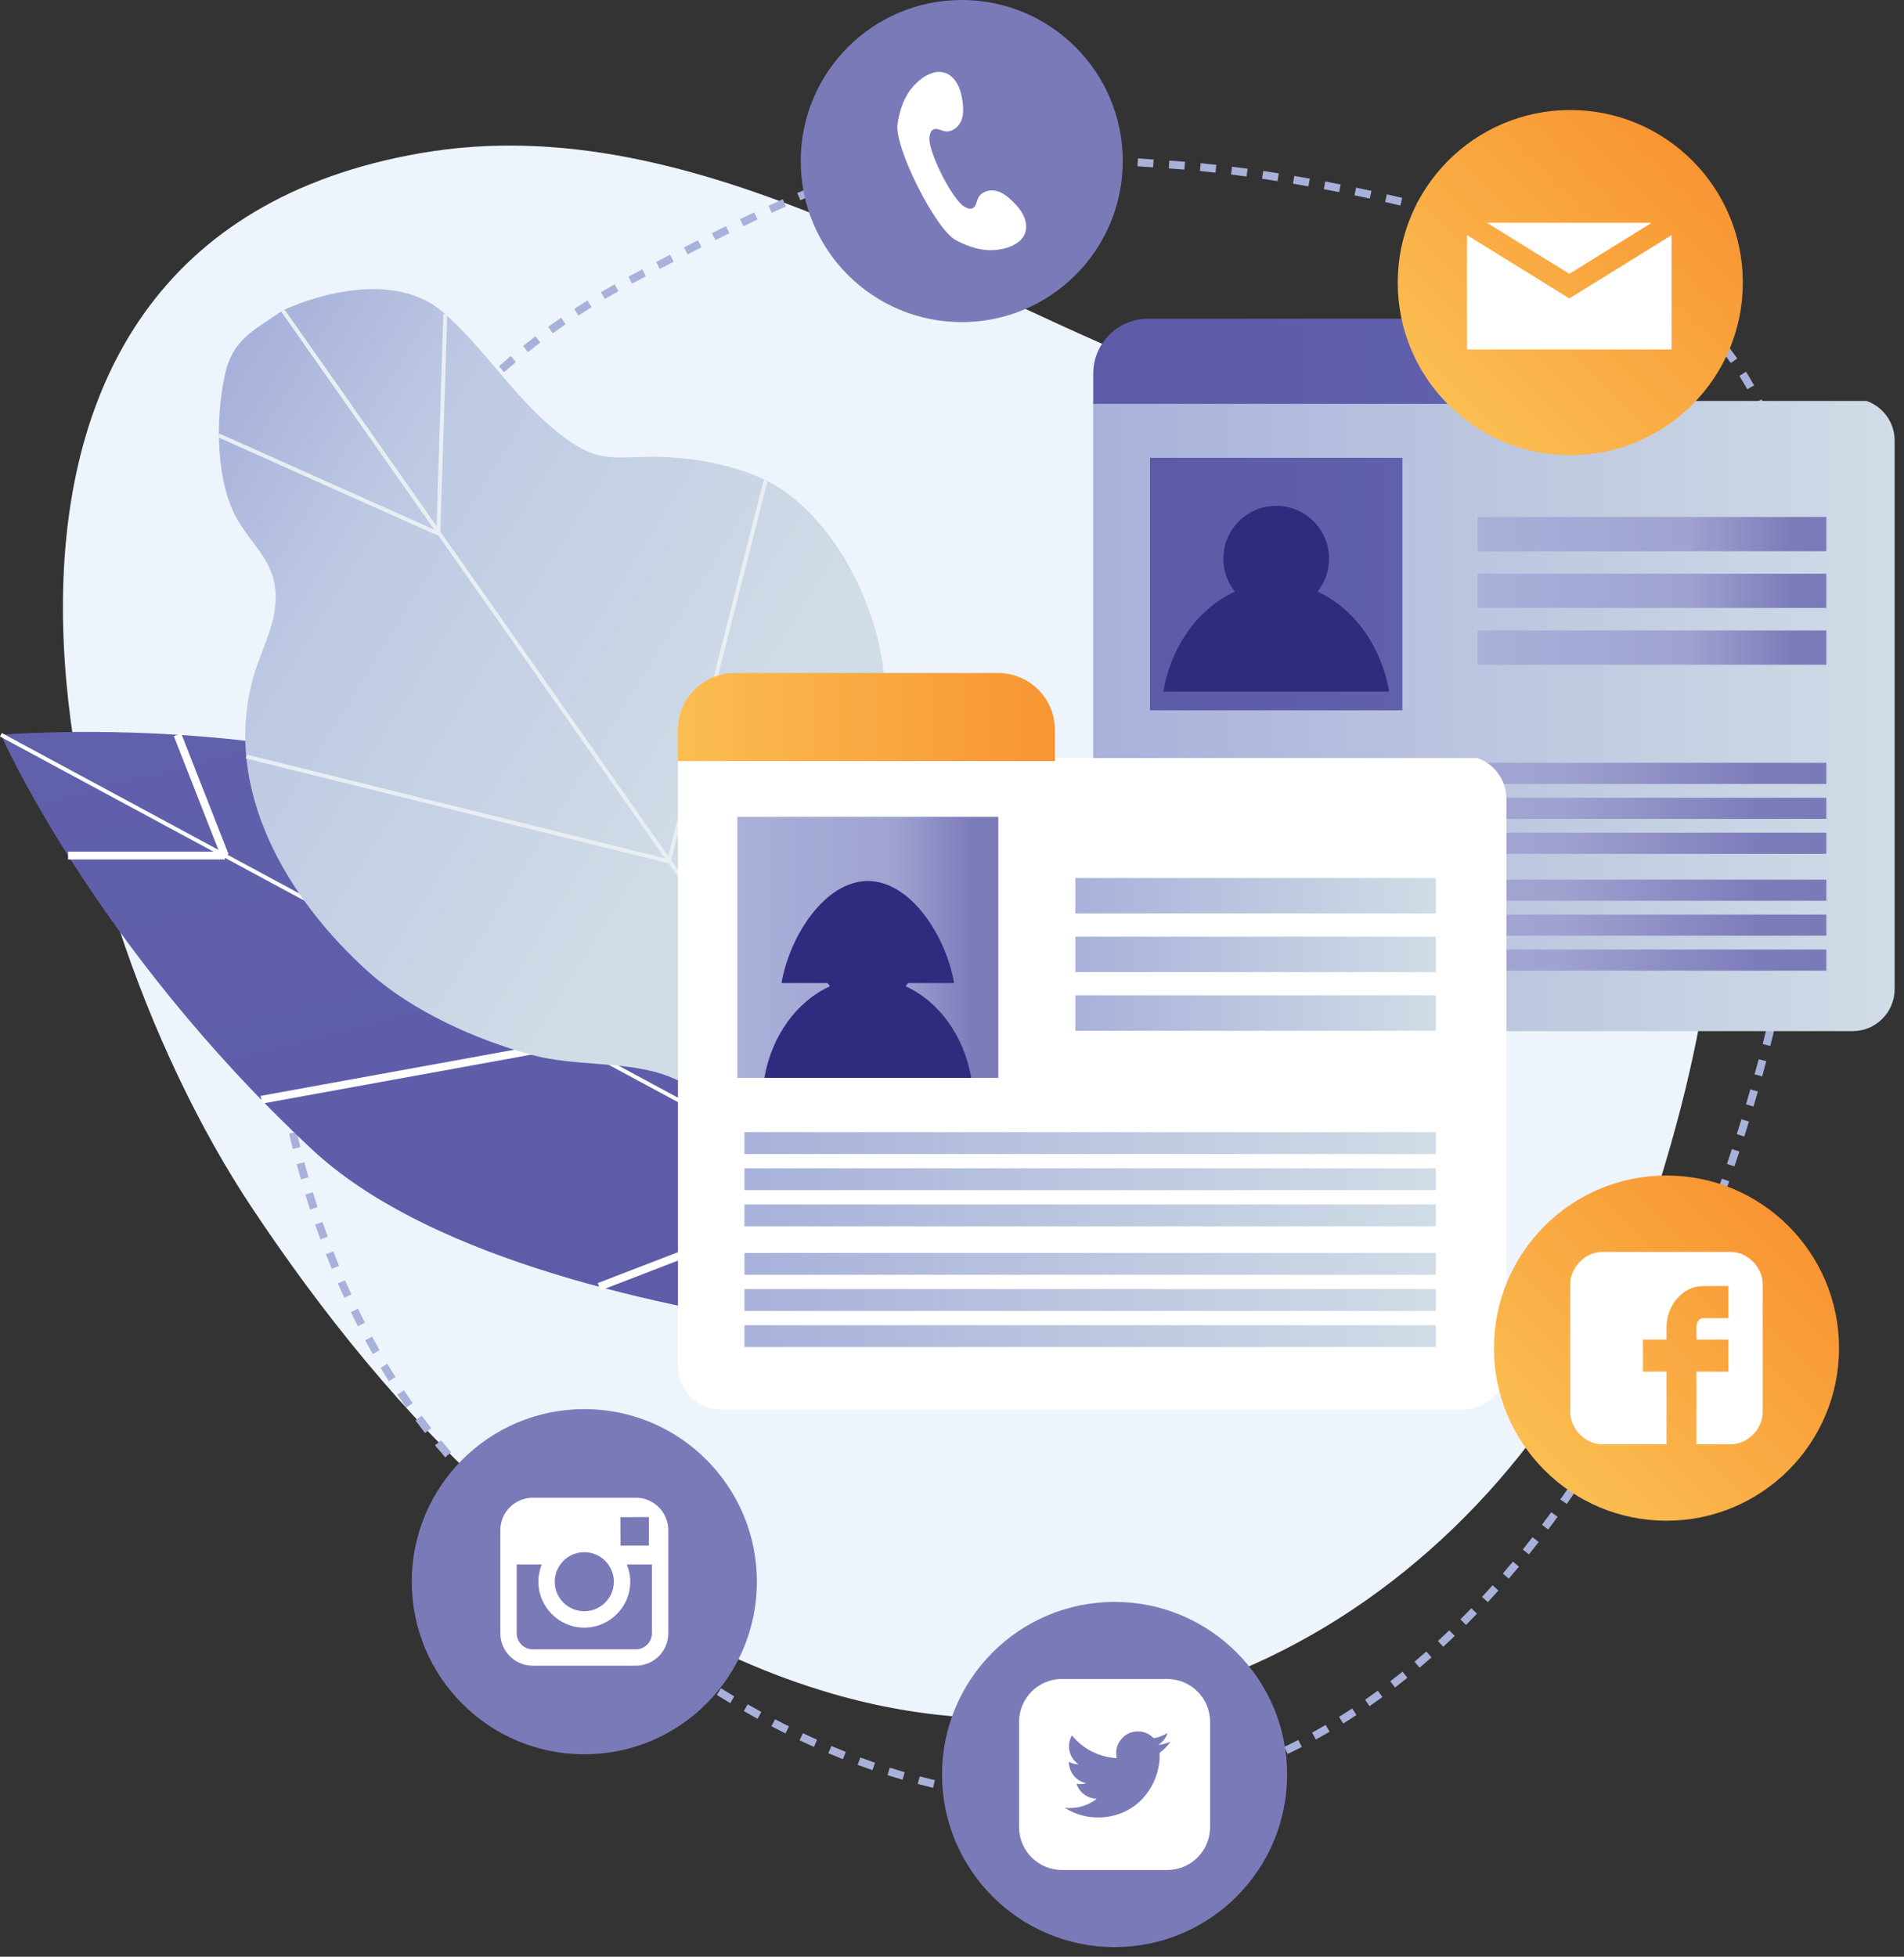 <?xml version="1.0" encoding="UTF-8" standalone="no"?><!DOCTYPE svg PUBLIC "-//W3C//DTD SVG 1.1//EN" "http://www.w3.org/Graphics/SVG/1.1/DTD/svg11.dtd"><svg width="100%" height="100%" viewBox="0 0 182 187" version="1.1" xmlns="http://www.w3.org/2000/svg" xmlns:xlink="http://www.w3.org/1999/xlink" xml:space="preserve" xmlns:serif="http://www.serif.com/" style="fill-rule:evenodd;clip-rule:evenodd;stroke-linejoin:round;stroke-miterlimit:1.414;"><rect x="0" y="0" width="182" height="187" fill="#333333" stroke="none"/><path d="M164.412,62.303c2.038,7.134 0.868,17.972 -0.221,25.1c-1.539,10.05 -2.564,16.412 -6.551,28.752c-10.092,31.22 -42.606,56.04 -78.143,45.687c-23.837,-6.942 -42.185,-26.493 -55.474,-46.509c-19.529,-29.408 -33.865,-92.004 16.161,-100.694c26.89,-4.676 52.245,14.402 76.802,22.857c14.385,4.955 26.959,2.194 37.324,9.858c6.76,4.997 7.877,7.145 10.102,14.949Z" style="fill:#edf4fb;fill-rule:nonzero;"/><path d="M170.635,45.346c0.161,0.468 0.316,0.939 0.466,1.414l0.715,-0.224c-0.152,-0.482 -0.309,-0.96 -0.472,-1.435l-0.709,0.245Zm0.891,2.841c0.135,0.477 0.264,0.957 0.387,1.44l0.727,-0.186c-0.125,-0.489 -0.255,-0.974 -0.393,-1.458l-0.721,0.204Zm0.736,2.889c0.109,0.483 0.213,0.969 0.311,1.457l0.736,-0.148c-0.1,-0.494 -0.205,-0.986 -0.316,-1.476l-0.731,0.167Zm0.587,2.922c0.085,0.489 0.166,0.98 0.24,1.472l0.741,-0.113c-0.075,-0.498 -0.156,-0.994 -0.243,-1.488l-0.738,0.129Zm0.445,2.949c0.062,0.492 0.119,0.987 0.171,1.482l0.746,-0.078c-0.052,-0.5 -0.11,-1 -0.173,-1.499l-0.744,0.095Zm0.309,2.967c0.04,0.495 0.075,0.991 0.104,1.488l0.748,-0.045c-0.029,-0.501 -0.064,-1.003 -0.105,-1.504l-0.747,0.061Zm0.174,2.978c0.019,0.497 0.032,0.995 0.038,1.491l0.75,-0.011c-0.007,-0.502 -0.02,-1.005 -0.038,-1.508l-0.75,0.028Zm0.044,2.983c-0.004,0.497 -0.012,0.995 -0.024,1.492l0.749,0.019c0.013,-0.502 0.021,-1.004 0.025,-1.506l-0.75,-0.005Zm-0.075,2.985c-0.02,0.497 -0.046,0.994 -0.075,1.492l0.748,0.043c0.03,-0.501 0.055,-1.003 0.077,-1.504l-0.75,-0.031Zm-0.174,2.982c-0.037,0.495 -0.078,0.992 -0.123,1.488l0.747,0.067c0.045,-0.5 0.087,-1 0.123,-1.5l-0.747,-0.055Zm-0.266,2.976c-0.052,0.495 -0.106,0.99 -0.165,1.485l0.746,0.087c0.058,-0.498 0.113,-0.996 0.165,-1.495l-0.746,-0.077Zm-0.349,2.968c-0.064,0.494 -0.132,0.987 -0.202,1.482l0.742,0.105c0.071,-0.496 0.139,-0.993 0.204,-1.49l-0.744,-0.097Zm-0.423,2.96c-0.076,0.492 -0.155,0.984 -0.237,1.476l0.74,0.123c0.082,-0.494 0.162,-0.989 0.238,-1.484l-0.741,-0.115Zm-0.489,2.952c-0.087,0.489 -0.177,0.98 -0.268,1.47l0.737,0.139c0.092,-0.493 0.182,-0.987 0.269,-1.48l-0.738,-0.129Zm-0.549,2.941c-0.096,0.488 -0.194,0.977 -0.294,1.466l0.734,0.151c0.1,-0.491 0.2,-0.982 0.295,-1.474l-0.735,-0.143Zm-0.601,2.932c-0.104,0.488 -0.209,0.976 -0.317,1.463l0.733,0.161c0.107,-0.488 0.213,-0.978 0.317,-1.468l-0.733,-0.156Zm-0.644,2.924c-0.111,0.487 -0.224,0.974 -0.337,1.46l0.73,0.171c0.114,-0.488 0.227,-0.976 0.338,-1.464l-0.731,-0.167Zm-0.683,2.918c-0.116,0.485 -0.234,0.97 -0.353,1.455l0.729,0.179c0.119,-0.486 0.237,-0.973 0.353,-1.46l-0.729,-0.174Zm-0.713,2.91c-0.079,0.317 -0.158,0.634 -0.239,0.951c-0.042,0.167 -0.084,0.334 -0.127,0.501l0.727,0.186c0.043,-0.168 0.085,-0.336 0.128,-0.503c0.08,-0.318 0.16,-0.635 0.238,-0.953l-0.727,-0.182Zm-0.744,2.901c-0.128,0.481 -0.259,0.963 -0.392,1.444l0.723,0.2c0.134,-0.483 0.265,-0.968 0.394,-1.451l-0.725,-0.193Zm-0.797,2.88c-0.137,0.478 -0.276,0.955 -0.419,1.432l0.719,0.214c0.143,-0.479 0.283,-0.959 0.421,-1.439l-0.721,-0.207Zm-0.852,2.86c-0.147,0.476 -0.295,0.951 -0.446,1.425l0.713,0.229c0.153,-0.477 0.303,-0.955 0.45,-1.432l-0.717,-0.222Zm-0.908,2.847c-0.157,0.473 -0.315,0.945 -0.476,1.417l0.709,0.242c0.162,-0.475 0.322,-0.949 0.479,-1.424l-0.712,-0.235Zm-0.966,2.83c-0.166,0.47 -0.334,0.94 -0.505,1.408l0.705,0.256c0.172,-0.471 0.341,-0.943 0.507,-1.415l-0.707,-0.249Zm-1.023,2.812c-0.175,0.467 -0.353,0.933 -0.534,1.399l0.7,0.271c0.181,-0.468 0.36,-0.937 0.536,-1.406l-0.702,-0.264Zm-1.081,2.794c-0.185,0.463 -0.373,0.926 -0.563,1.388l0.694,0.285c0.191,-0.464 0.379,-0.93 0.566,-1.396l-0.697,-0.277Zm-1.14,2.772c-0.195,0.46 -0.393,0.919 -0.593,1.377l0.687,0.3c0.201,-0.46 0.4,-0.922 0.596,-1.385l-0.69,-0.292Zm-1.2,2.748c-0.206,0.457 -0.414,0.912 -0.623,1.365l0.68,0.315c0.211,-0.456 0.42,-0.913 0.627,-1.372l-0.684,-0.308Zm-1.262,2.724c-0.215,0.452 -0.433,0.903 -0.653,1.352l0.673,0.33c0.222,-0.451 0.441,-0.904 0.658,-1.359l-0.678,-0.323Zm-1.32,2.691c-0.226,0.446 -0.453,0.889 -0.683,1.331l0.665,0.346c0.232,-0.444 0.461,-0.891 0.687,-1.338l-0.669,-0.339Zm-1.381,2.654c-0.236,0.44 -0.474,0.878 -0.714,1.314l0.656,0.362c0.242,-0.439 0.481,-0.879 0.719,-1.322l-0.661,-0.354Zm-1.445,2.619c-0.247,0.434 -0.496,0.866 -0.747,1.296l0.648,0.378c0.252,-0.432 0.503,-0.867 0.751,-1.304l-0.652,-0.37Zm-1.51,2.581c-0.258,0.428 -0.519,0.853 -0.781,1.275l0.637,0.396c0.265,-0.425 0.526,-0.853 0.786,-1.284l-0.642,-0.387Zm-1.579,2.54c-0.269,0.421 -0.541,0.838 -0.815,1.253l0.626,0.413c0.276,-0.418 0.55,-0.838 0.821,-1.261l-0.632,-0.405Zm-1.647,2.495c-0.281,0.412 -0.565,0.822 -0.851,1.228l0.614,0.432c0.288,-0.41 0.573,-0.822 0.856,-1.238l-0.619,-0.422Zm-1.72,2.445c-0.293,0.403 -0.589,0.805 -0.887,1.202l0.6,0.45c0.301,-0.4 0.599,-0.805 0.894,-1.212l-0.607,-0.44Zm-1.793,2.39c-0.305,0.395 -0.614,0.786 -0.925,1.174l0.585,0.469c0.314,-0.391 0.625,-0.786 0.933,-1.183l-0.593,-0.46Zm-1.869,2.331c-0.319,0.384 -0.64,0.764 -0.964,1.141l0.57,0.489c0.326,-0.38 0.65,-0.763 0.971,-1.151l-0.577,-0.479Zm-1.947,2.264c-0.332,0.373 -0.667,0.741 -1.004,1.107l0.551,0.508c0.341,-0.367 0.678,-0.739 1.013,-1.115l-0.56,-0.5Zm-2.027,2.193c-0.346,0.36 -0.694,0.715 -1.045,1.066l0.531,0.531c0.354,-0.355 0.706,-0.715 1.055,-1.078l-0.541,-0.519Zm-2.11,2.111c-0.359,0.346 -0.722,0.687 -1.086,1.024l0.508,0.551c0.369,-0.34 0.735,-0.685 1.098,-1.034l-0.52,-0.541Zm-2.193,2.023c-0.373,0.33 -0.749,0.655 -1.129,0.975l0.485,0.573c0.383,-0.324 0.763,-0.652 1.14,-0.986l-0.496,-0.562Zm-2.278,1.926c-0.387,0.312 -0.778,0.62 -1.17,0.923l0.456,0.594c0.398,-0.306 0.793,-0.617 1.185,-0.934l-0.471,-0.583Zm-2.363,1.818c-0.402,0.294 -0.806,0.582 -1.214,0.865l0.429,0.616c0.412,-0.286 0.822,-0.578 1.228,-0.876l-0.443,-0.605Zm-2.447,1.7c-0.417,0.273 -0.834,0.541 -1.256,0.802l0.396,0.637c0.427,-0.265 0.851,-0.535 1.271,-0.813l-0.411,-0.626Zm-2.535,1.574c-0.431,0.251 -0.864,0.497 -1.3,0.736l0.361,0.658c0.442,-0.242 0.881,-0.491 1.317,-0.747l-0.378,-0.647Zm-2.618,1.434c-0.442,0.227 -0.887,0.447 -1.335,0.661l0.323,0.677c0.454,-0.217 0.906,-0.44 1.354,-0.67l-0.342,-0.668Zm-2.688,1.282c-0.453,0.199 -0.909,0.393 -1.368,0.58l0.282,0.694c0.466,-0.189 0.929,-0.385 1.389,-0.588l-0.303,-0.686Zm-2.752,1.117c-0.462,0.172 -0.928,0.337 -1.397,0.495l0.24,0.711c0.476,-0.16 0.948,-0.328 1.418,-0.503l-0.261,-0.703Zm-2.813,0.948c-0.474,0.144 -0.951,0.28 -1.43,0.409l0.195,0.725c0.487,-0.132 0.971,-0.27 1.452,-0.416l-0.217,-0.718Zm-2.871,0.773c-0.482,0.113 -0.966,0.22 -1.453,0.318l0.148,0.735c0.495,-0.1 0.987,-0.208 1.476,-0.323l-0.171,-0.73Zm-2.915,0.589c-0.488,0.083 -0.977,0.158 -1.47,0.225l0.102,0.744c0.5,-0.069 0.998,-0.145 1.493,-0.229l-0.125,-0.74Zm-2.946,0.404c-0.491,0.051 -0.985,0.095 -1.481,0.131l0.054,0.749c0.504,-0.037 1.006,-0.082 1.506,-0.135l-0.079,-0.745Zm-2.966,0.217c-0.494,0.02 -0.99,0.033 -1.488,0.039l0.008,0.75c0.506,-0.006 1.01,-0.019 1.511,-0.04l-0.031,-0.749Zm-2.977,0.032c-0.497,-0.009 -0.994,-0.026 -1.488,-0.048l-0.035,0.749c0.501,0.023 1.005,0.04 1.509,0.049l0.014,-0.75Zm-2.975,-0.138c-0.495,-0.036 -0.99,-0.08 -1.483,-0.13l-0.076,0.746c0.5,0.051 1.002,0.095 1.504,0.132l0.055,-0.748Zm-2.967,-0.301c-0.494,-0.064 -0.987,-0.134 -1.478,-0.211l-0.115,0.741c0.497,0.078 0.997,0.15 1.498,0.214l0.095,-0.744Zm-2.949,-0.461c-0.489,-0.09 -0.977,-0.187 -1.463,-0.289l-0.155,0.734c0.493,0.104 0.987,0.201 1.483,0.292l0.135,-0.737Zm-2.918,-0.616c-0.484,-0.115 -0.966,-0.236 -1.446,-0.364l-0.192,0.726c0.486,0.129 0.974,0.251 1.464,0.368l0.174,-0.73Zm-2.881,-0.763c-0.477,-0.139 -0.952,-0.285 -1.426,-0.435l-0.227,0.715c0.479,0.152 0.96,0.299 1.443,0.44l0.21,-0.72Zm-2.84,-0.904c-0.469,-0.162 -0.937,-0.329 -1.402,-0.502l-0.261,0.703c0.471,0.175 0.944,0.344 1.419,0.508l0.244,-0.709Zm-2.793,-1.037c-0.461,-0.183 -0.921,-0.371 -1.378,-0.564l-0.293,0.69c0.463,0.196 0.927,0.387 1.394,0.572l0.277,-0.698Zm-2.744,-1.16c-0.452,-0.203 -0.904,-0.411 -1.352,-0.624l-0.322,0.678c0.454,0.215 0.91,0.425 1.367,0.63l0.307,-0.684Zm-2.692,-1.276c-0.444,-0.222 -0.886,-0.448 -1.326,-0.679l-0.349,0.664c0.445,0.234 0.891,0.463 1.34,0.686l0.335,-0.671Zm-2.639,-1.383c-0.435,-0.24 -0.868,-0.483 -1.299,-0.73l-0.373,0.65c0.435,0.25 0.872,0.495 1.311,0.737l0.361,-0.657Zm-2.585,-1.485c-0.425,-0.254 -0.85,-0.513 -1.272,-0.776l-0.396,0.637c0.426,0.265 0.853,0.526 1.283,0.784l0.385,-0.645Zm-2.531,-1.575c-0.417,-0.27 -0.832,-0.543 -1.245,-0.82l-0.418,0.622c0.417,0.28 0.835,0.555 1.256,0.828l0.407,-0.63Zm-2.477,-1.662c-0.408,-0.282 -0.814,-0.569 -1.219,-0.86l-0.437,0.609c0.408,0.293 0.817,0.582 1.228,0.868l0.428,-0.617Zm-2.424,-1.739c-0.4,-0.296 -0.797,-0.595 -1.193,-0.898l-0.455,0.596c0.399,0.305 0.799,0.606 1.202,0.904l0.446,-0.602Zm-2.372,-1.813c-0.391,-0.308 -0.78,-0.618 -1.167,-0.932l-0.472,0.583c0.389,0.316 0.781,0.628 1.175,0.938l0.464,-0.589Zm-2.322,-1.881c-0.382,-0.318 -0.763,-0.639 -1.142,-0.963l-0.487,0.57c0.381,0.326 0.765,0.649 1.149,0.97l0.48,-0.577Zm-2.271,-1.942c-0.375,-0.329 -0.747,-0.659 -1.118,-0.993l-0.502,0.557c0.373,0.336 0.748,0.669 1.125,1l0.495,-0.564Zm-2.224,-2c-0.367,-0.338 -0.731,-0.678 -1.094,-1.02l-0.515,0.545c0.365,0.344 0.732,0.686 1.101,1.027l0.508,-0.552Zm-2.177,-2.054c-0.359,-0.347 -0.716,-0.695 -1.071,-1.046l-0.528,0.534c0.357,0.352 0.717,0.703 1.078,1.051l0.521,-0.539Zm-2.132,-2.104c-0.352,-0.354 -0.702,-0.711 -1.049,-1.069l-0.539,0.523c0.35,0.36 0.702,0.718 1.056,1.074l0.532,-0.528Zm-2.088,-2.15c-0.345,-0.362 -0.688,-0.726 -1.028,-1.091l-0.549,0.511c0.343,0.367 0.687,0.733 1.033,1.098l0.544,-0.518Zm-2.047,-2.193c-0.337,-0.369 -0.672,-0.739 -1.005,-1.11l-0.559,0.501c0.335,0.373 0.672,0.745 1.012,1.115l0.552,-0.506Zm-2.001,-2.229l-0.103,-0.118c-0.292,-0.331 -0.581,-0.669 -0.866,-1.012l-0.577,0.479c0.29,0.349 0.583,0.692 0.88,1.028l0.104,0.119l0.562,-0.496Zm-1.904,-2.289c-0.304,-0.388 -0.605,-0.784 -0.902,-1.186l-0.603,0.446c0.301,0.408 0.606,0.808 0.914,1.203l0.591,-0.463Zm-1.771,-2.395c-0.282,-0.405 -0.561,-0.816 -0.837,-1.233l-0.626,0.413c0.279,0.422 0.562,0.838 0.848,1.249l0.615,-0.429Zm-1.643,-2.488c-0.262,-0.418 -0.52,-0.844 -0.775,-1.273l-0.645,0.382c0.257,0.435 0.519,0.865 0.784,1.289l0.636,-0.398Zm-1.521,-2.565c-0.243,-0.431 -0.481,-0.868 -0.716,-1.309l-0.662,0.353c0.238,0.446 0.479,0.887 0.724,1.323l0.654,-0.367Zm-1.404,-2.633c-0.224,-0.442 -0.444,-0.888 -0.659,-1.338l-0.677,0.324c0.219,0.455 0.441,0.906 0.666,1.353l0.67,-0.339Zm-1.291,-2.691c-0.205,-0.451 -0.407,-0.905 -0.605,-1.364l-0.688,0.296c0.199,0.464 0.403,0.923 0.61,1.379l0.683,-0.311Zm-1.183,-2.741c-0.187,-0.459 -0.371,-0.922 -0.551,-1.387l-0.7,0.27c0.183,0.47 0.368,0.937 0.557,1.401l0.694,-0.284Zm-1.076,-2.785c-0.17,-0.466 -0.337,-0.936 -0.499,-1.408l-0.709,0.244c0.164,0.477 0.332,0.951 0.504,1.421l0.704,-0.257Zm-0.972,-2.824c-0.153,-0.472 -0.303,-0.947 -0.448,-1.425l-0.718,0.219c0.147,0.481 0.298,0.961 0.453,1.437l0.713,-0.231Zm-0.871,-2.857c-0.136,-0.478 -0.269,-0.958 -0.398,-1.44l-0.725,0.194c0.13,0.487 0.264,0.97 0.401,1.452l0.722,-0.206Zm-0.771,-2.886c-0.12,-0.482 -0.236,-0.967 -0.349,-1.453l-0.73,0.169c0.113,0.491 0.23,0.979 0.351,1.465l0.728,-0.181Zm-0.672,-2.911c-0.104,-0.485 -0.203,-0.972 -0.298,-1.46l-0.736,0.144c0.096,0.493 0.196,0.983 0.301,1.472l0.733,-0.156Zm-0.572,-2.925c-0.087,-0.488 -0.17,-0.977 -0.249,-1.469l-0.741,0.12c0.08,0.495 0.164,0.989 0.252,1.481l0.738,-0.132Zm-0.473,-2.942c-0.071,-0.491 -0.138,-0.984 -0.201,-1.477l-0.744,0.094c0.063,0.498 0.131,0.995 0.202,1.49l0.743,-0.107Zm-0.376,-2.958c-0.054,-0.493 -0.104,-0.988 -0.151,-1.483l-0.747,0.069c0.046,0.5 0.097,0.999 0.152,1.496l0.746,-0.082Zm-0.277,-2.97c-0.037,-0.495 -0.071,-0.991 -0.101,-1.488l-0.749,0.044c0.03,0.501 0.064,1.002 0.102,1.501l0.748,-0.057Zm-0.177,-2.977c-0.021,-0.497 -0.038,-0.994 -0.05,-1.491l-0.75,0.018c0.012,0.502 0.03,1.003 0.051,1.504l0.749,-0.031Zm-0.076,-2.984c-0.002,-0.239 -0.003,-0.478 -0.003,-0.717c0,-0.259 0.002,-0.517 0.004,-0.776l-0.75,-0.007c-0.002,0.261 -0.004,0.522 -0.004,0.783c0,0.241 0.002,0.482 0.003,0.722l0.75,-0.005Zm0.027,-2.984c0.013,-0.497 0.031,-0.994 0.053,-1.491l-0.75,-0.032c-0.022,0.501 -0.039,1.002 -0.053,1.503l0.75,0.02Zm0.131,-2.981c0.031,-0.497 0.066,-0.992 0.105,-1.489l-0.747,-0.059c-0.04,0.5 -0.075,1.001 -0.106,1.501l0.748,0.047Zm0.237,-2.975c0.049,-0.495 0.102,-0.99 0.159,-1.484l-0.744,-0.086c-0.058,0.498 -0.112,0.997 -0.161,1.497l0.746,0.073Zm0.346,-2.965c0.067,-0.492 0.138,-0.984 0.214,-1.476l-0.741,-0.114c-0.077,0.496 -0.149,0.993 -0.216,1.49l0.743,0.1Zm0.456,-2.948c0.085,-0.49 0.175,-0.979 0.27,-1.467l-0.736,-0.144c-0.096,0.494 -0.187,0.987 -0.273,1.482l0.739,0.129Zm0.568,-2.929c0.104,-0.486 0.213,-0.972 0.327,-1.456l-0.73,-0.172c-0.115,0.489 -0.225,0.98 -0.33,1.47l0.733,0.158Zm0.683,-2.904c0.123,-0.482 0.251,-0.962 0.385,-1.442l-0.723,-0.2c-0.134,0.484 -0.264,0.969 -0.389,1.455l0.727,0.187l0,0Zm0.799,-2.874c0.142,-0.476 0.29,-0.951 0.443,-1.423l-0.713,-0.231c-0.154,0.478 -0.304,0.958 -0.448,1.439l0.718,0.215Zm0.917,-2.837c0.162,-0.469 0.33,-0.937 0.503,-1.402l-0.703,-0.261c-0.175,0.471 -0.344,0.943 -0.509,1.417l0.709,0.246Zm1.036,-2.793c0.182,-0.462 0.37,-0.922 0.563,-1.38l-0.691,-0.291c-0.194,0.463 -0.385,0.928 -0.569,1.394l0.697,0.277Zm1.157,-2.745c0.202,-0.454 0.41,-0.904 0.623,-1.352l-0.677,-0.322c-0.216,0.453 -0.426,0.909 -0.63,1.367l0.684,0.307Zm1.278,-2.689c0.222,-0.443 0.45,-0.883 0.683,-1.322l-0.662,-0.352c-0.236,0.443 -0.467,0.889 -0.691,1.336l0.67,0.338Zm1.397,-2.626c0.243,-0.431 0.491,-0.861 0.744,-1.287l-0.644,-0.383c-0.257,0.432 -0.508,0.866 -0.753,1.302l0.653,0.368Zm1.518,-2.556c0.263,-0.421 0.532,-0.838 0.806,-1.254l-0.626,-0.413c-0.278,0.42 -0.549,0.843 -0.816,1.269l0.636,0.398Zm1.641,-2.489c0.283,-0.407 0.571,-0.812 0.865,-1.214l-0.605,-0.442c-0.298,0.407 -0.59,0.816 -0.876,1.228l0.616,0.428Zm1.759,-2.406c0.303,-0.393 0.61,-0.783 0.923,-1.17l-0.583,-0.472c-0.317,0.392 -0.629,0.787 -0.935,1.185l0.595,0.457Zm1.874,-2.318c0.321,-0.378 0.647,-0.753 0.979,-1.125l-0.56,-0.498c-0.336,0.375 -0.666,0.755 -0.991,1.137l0.572,0.486Zm1.984,-2.224c0.338,-0.362 0.683,-0.72 1.032,-1.076l-0.535,-0.526c-0.354,0.36 -0.702,0.723 -1.044,1.089l0.547,0.513Zm2.09,-2.126c0.356,-0.344 0.717,-0.685 1.083,-1.023l-0.509,-0.552c-0.37,0.342 -0.736,0.688 -1.095,1.037l0.521,0.538Zm2.191,-2.021c0.372,-0.327 0.748,-0.65 1.13,-0.97l-0.481,-0.576c-0.387,0.324 -0.768,0.652 -1.144,0.983l0.495,0.563Zm2.285,-1.914c0.387,-0.309 0.778,-0.614 1.176,-0.917l-0.454,-0.596c-0.402,0.305 -0.799,0.614 -1.19,0.926l0.468,0.587Zm2.373,-1.804c0.4,-0.291 0.806,-0.577 1.217,-0.861l-0.425,-0.617c-0.416,0.286 -0.827,0.577 -1.233,0.87l0.441,0.608Zm2.454,-1.693c0.414,-0.272 0.832,-0.54 1.256,-0.805l-0.398,-0.636c-0.428,0.268 -0.851,0.539 -1.269,0.814l0.411,0.627l0,0Zm2.529,-1.581c0.425,-0.253 0.856,-0.502 1.29,-0.748l-0.369,-0.653c-0.44,0.249 -0.875,0.501 -1.305,0.757l0.384,0.644Zm2.597,-1.468c0.092,-0.049 0.184,-0.099 0.277,-0.149c0.353,-0.187 0.701,-0.372 1.044,-0.554l-0.35,-0.663c-0.345,0.182 -0.693,0.368 -1.046,0.555c-0.094,0.051 -0.188,0.1 -0.281,0.15l0.356,0.661Zm2.647,-1.403c0.45,-0.236 0.891,-0.468 1.327,-0.695l-0.348,-0.665c-0.436,0.227 -0.878,0.459 -1.329,0.697l0.35,0.663Zm2.655,-1.386c0.452,-0.234 0.896,-0.463 1.331,-0.686l-0.341,-0.667c-0.437,0.223 -0.882,0.452 -1.335,0.686l0.345,0.667Zm2.666,-1.364c0.455,-0.229 0.901,-0.453 1.338,-0.67l-0.334,-0.672c-0.439,0.218 -0.886,0.442 -1.342,0.672l0.338,0.67Zm2.68,-1.33c0.459,-0.222 0.908,-0.438 1.348,-0.647l-0.321,-0.677c-0.443,0.209 -0.894,0.426 -1.354,0.65l0.327,0.674Zm2.702,-1.279c0.463,-0.213 0.917,-0.418 1.361,-0.614l-0.304,-0.687c-0.448,0.199 -0.904,0.405 -1.371,0.619l0.314,0.682Zm2.73,-1.207c0.469,-0.199 0.928,-0.388 1.378,-0.568l-0.278,-0.697c-0.455,0.182 -0.919,0.373 -1.392,0.574l0.292,0.691Zm2.768,-1.105c0.475,-0.178 0.941,-0.344 1.401,-0.502l-0.243,-0.71c-0.466,0.16 -0.94,0.329 -1.42,0.509l0.262,0.703Zm2.814,-0.963c0.481,-0.148 0.956,-0.286 1.426,-0.414l-0.196,-0.723c-0.479,0.13 -0.962,0.27 -1.451,0.421l0.221,0.716Zm2.865,-0.776c0.486,-0.112 0.968,-0.215 1.451,-0.307l-0.14,-0.737c-0.493,0.095 -0.985,0.199 -1.48,0.314l0.169,0.73Zm2.913,-0.558c0.488,-0.074 0.977,-0.138 1.471,-0.194l-0.084,-0.746c-0.503,0.058 -1.002,0.123 -1.499,0.198l0.112,0.742Zm2.949,-0.336c0.488,-0.038 0.982,-0.069 1.484,-0.093l-0.035,-0.749c-0.511,0.024 -1.012,0.055 -1.507,0.094l0.058,0.748Zm2.971,-0.144c0.472,-0.01 0.951,-0.015 1.441,-0.015l0.05,0l0.001,-0.75l-0.051,0c-0.494,0 -0.98,0.005 -1.457,0.015l0.016,0.75Zm2.984,0c0.487,0.009 0.985,0.023 1.494,0.039l0.024,-0.75c-0.512,-0.016 -1.013,-0.03 -1.504,-0.039l-0.014,0.75Zm2.988,0.096c0.488,0.022 0.986,0.046 1.496,0.072l0.039,-0.749c-0.512,-0.026 -1.012,-0.05 -1.502,-0.072l-0.033,0.749Zm2.99,0.155c0.488,0.028 0.987,0.058 1.496,0.091l0.047,-0.749c-0.511,-0.032 -1.01,-0.062 -1.499,-0.091l-0.044,0.749Zm2.991,0.186c0.49,0.032 0.988,0.065 1.497,0.099l0.05,-0.748c-0.509,-0.034 -1.008,-0.067 -1.497,-0.099l-0.05,0.748Zm2.993,0.201c0.489,0.033 0.988,0.066 1.496,0.101l0.051,-0.748c-0.508,-0.034 -1.007,-0.069 -1.496,-0.102l-0.051,0.749Zm2.993,0.203l0.026,0.002c0.482,0.032 0.971,0.069 1.464,0.11l0.063,-0.747c-0.498,-0.042 -0.99,-0.079 -1.477,-0.112l-0.025,-0.001l-0.051,0.748Zm2.979,0.248c0.492,0.048 0.988,0.1 1.488,0.156l0.084,-0.745c-0.504,-0.057 -1.003,-0.109 -1.498,-0.158l-0.074,0.747Zm2.974,0.333c0.491,0.061 0.985,0.126 1.483,0.194l0.103,-0.744c-0.501,-0.068 -0.999,-0.133 -1.493,-0.194l-0.093,0.744Zm2.965,0.405c0.491,0.073 0.984,0.149 1.479,0.228l0.118,-0.741c-0.498,-0.079 -0.994,-0.156 -1.487,-0.228l-0.11,0.741Zm2.956,0.471c0.491,0.083 0.983,0.169 1.475,0.258l0.133,-0.739c-0.496,-0.089 -0.989,-0.175 -1.482,-0.259l-0.126,0.74Zm2.944,0.528c0.489,0.093 0.978,0.189 1.468,0.286l0.146,-0.736c-0.492,-0.098 -0.983,-0.193 -1.474,-0.286l-0.14,0.736Zm2.934,0.584c0.488,0.103 0.976,0.207 1.464,0.313l0.16,-0.733c-0.49,-0.107 -0.981,-0.211 -1.471,-0.314l-0.153,0.734Zm2.927,0.639c0.489,0.111 0.975,0.224 1.461,0.339l0.173,-0.73c-0.488,-0.116 -0.977,-0.229 -1.467,-0.341l-0.167,0.732Zm2.92,0.691c0.486,0.119 0.97,0.241 1.453,0.365l0.186,-0.727c-0.485,-0.124 -0.972,-0.246 -1.46,-0.366l-0.179,0.728Zm2.902,0.743c0.483,0.128 0.966,0.258 1.445,0.39l0.199,-0.723c-0.481,-0.132 -0.966,-0.263 -1.452,-0.392l-0.192,0.725Zm2.886,0.795c0.483,0.138 0.962,0.279 1.437,0.42l0.214,-0.719c-0.478,-0.142 -0.96,-0.283 -1.444,-0.421l-0.207,0.72Zm2.87,0.854c0.48,0.148 0.956,0.298 1.427,0.449l0.23,-0.714c-0.474,-0.152 -0.953,-0.303 -1.436,-0.452l-0.221,0.717Zm2.849,0.915c0.479,0.16 0.95,0.32 1.416,0.483l0.247,-0.709c-0.469,-0.163 -0.944,-0.325 -1.425,-0.486l-0.238,0.712Zm2.825,0.984c0.475,0.173 0.943,0.347 1.402,0.522l0.267,-0.701c-0.463,-0.176 -0.933,-0.351 -1.412,-0.525l-0.257,0.704Zm2.793,1.066c0.471,0.189 0.933,0.378 1.382,0.569l0.292,-0.691c-0.454,-0.193 -0.919,-0.384 -1.394,-0.574l-0.28,0.696Zm2.75,1.165c0.281,0.127 0.556,0.253 0.827,0.38c0.176,0.082 0.349,0.166 0.521,0.25l0.33,-0.673c-0.175,-0.086 -0.353,-0.172 -0.534,-0.256c-0.273,-0.128 -0.552,-0.257 -0.837,-0.385l-0.307,0.684Zm2.657,1.316c0.438,0.246 0.86,0.498 1.268,0.759l0.404,-0.633c-0.42,-0.268 -0.855,-0.528 -1.306,-0.78l-0.366,0.654Zm2.486,1.591c0.4,0.294 0.786,0.598 1.158,0.911l0.484,-0.574c-0.386,-0.324 -0.785,-0.638 -1.199,-0.941l-0.443,0.604Zm2.252,1.898c0.353,0.342 0.694,0.695 1.024,1.059l0.556,-0.502c-0.34,-0.377 -0.693,-0.742 -1.059,-1.097l-0.521,0.54Zm1.975,2.185c0.304,0.383 0.597,0.778 0.883,1.185l0.615,-0.43c-0.294,-0.419 -0.597,-0.826 -0.91,-1.221l-0.588,0.466Zm1.699,2.419c0.258,0.413 0.509,0.838 0.756,1.276l0.653,-0.369c-0.252,-0.446 -0.509,-0.881 -0.773,-1.304l-0.636,0.397Zm1.458,2.584c0.222,0.433 0.44,0.877 0.656,1.334l0.679,-0.32c-0.22,-0.464 -0.442,-0.916 -0.668,-1.357l-0.667,0.343Zm1.274,2.689c0.196,0.445 0.391,0.9 0.584,1.365c0.19,0.457 0.373,0.918 0.55,1.383l0.701,-0.265c-0.18,-0.474 -0.366,-0.942 -0.559,-1.405c-0.195,-0.47 -0.391,-0.93 -0.589,-1.38l-0.687,0.302Z" style="fill:#a8b1da;fill-rule:nonzero;"/><path d="M110.267,129.631c0,0 -59.497,-0.225 -80.44,-19.784c-20.946,-19.559 -29.738,-39.626 -29.738,-39.626c0,0 30.303,-2.607 51.044,8.265c20.731,10.868 59.134,51.145 59.134,51.145Z" style="fill:url(#_Linear1);"/><path d="M110.356,129.466l-110.178,-59.41l-0.178,0.33l110.178,59.41" style="fill:#fff;fill-rule:nonzero;"/><path d="M25.048,105.467l29.187,-5.308l-0.134,-0.738l-29.187,5.308" style="fill:#fff;fill-rule:nonzero;"/><path d="M57.404,123.322l23.713,-9.132l-0.269,-0.7l-23.713,9.131" style="fill:#fff;fill-rule:nonzero;"/><path d="M6.506,82.138l14.988,0l0,-0.75l-14.988,0" style="fill:#fff;fill-rule:nonzero;"/><path d="M45.178,76.028l8.637,23.889l0.706,-0.255l-8.638,-23.889" style="fill:#fff;fill-rule:nonzero;"/><path d="M16.618,70.358l4.528,11.542l0.698,-0.274l-4.527,-11.542" style="fill:#fff;fill-rule:nonzero;"/><path d="M42.569,30.02c4.444,4.025 7.186,8.937 12.011,12.235c2.738,1.872 4.432,1.43 7.572,1.396c3.997,-0.044 9.401,0.901 12.747,3.242c5.016,3.508 8.435,10.193 9.424,16.235c1.229,7.506 -2.649,15.285 -1.031,22.905c1.12,5.251 6.709,9.145 7.416,14.5c0.719,5.473 -3.631,15.19 -10.259,14.128c-7.503,-1.203 -10.36,-9.815 -17.115,-12.006c-3.859,-1.258 -8.469,-0.744 -12.526,-1.848c-5.315,-1.443 -11.396,-4.171 -15.553,-7.895c-7.866,-7.042 -13.996,-17.508 -11.064,-28.113c0.681,-2.471 2.108,-4.91 2.164,-7.545c0.067,-3.354 -1.886,-4.711 -3.53,-7.372c-2.229,-3.613 -2.248,-9.838 -1.329,-14.071c0.735,-3.364 2.676,-4.178 5.535,-6.143c0,0 9.828,-4.822 15.538,0.352Z" style="fill:url(#_Linear2);"/><path d="M26.878,29.776l58.653,83.544l0.307,-0.215l-58.653,-83.544" style="fill:#e9eef2;fill-rule:nonzero;"/><path d="M73.01,45.853l-9.253,36.418l0.363,0.092l9.252,-36.418" style="fill:#e9eef2;fill-rule:nonzero;"/><path d="M23.499,72.482l40.394,10.017l0.09,-0.365l-40.394,-10.016" style="fill:#e9eef2;fill-rule:nonzero;"/><path d="M42.382,30.014l-0.672,20.978l0.374,0.012l0.673,-20.979" style="fill:#e9eef2;fill-rule:nonzero;"/><path d="M20.848,41.789l20.972,9.38l0.154,-0.342l-20.973,-9.381" style="fill:#e9eef2;fill-rule:nonzero;"/><path d="M78.862,89.452l0.644,15.254l0.375,-0.016l-0.644,-15.253" style="fill:#e9eef2;fill-rule:nonzero;"/><path d="M178.427,38.318l-73.926,0l0,56.208c0,2.219 1.799,4.016 4.017,4.016l68.57,0c2.218,0 4.017,-1.797 4.017,-4.016l0,-52.424c0,-1.749 -1.119,-3.233 -2.678,-3.784Z" style="fill:url(#_Linear3);"/><path d="M139.349,38.594l0,-2.889c0,-2.899 -2.348,-5.248 -5.247,-5.248l-24.355,0c-2.897,0 -5.246,2.349 -5.246,5.248l0,2.889l34.848,0Z" style="fill:url(#_Linear4);"/><rect x="141.245" y="49.404" width="33.331" height="3.276" style="fill:url(#_Linear5);"/><rect x="141.245" y="54.826" width="33.331" height="3.275" style="fill:url(#_Linear6);"/><rect x="141.245" y="60.249" width="33.331" height="3.276" style="fill:url(#_Linear7);"/><rect x="110.65" y="84.061" width="63.926" height="2.021" style="fill:url(#_Linear8);"/><rect x="110.65" y="87.403" width="63.926" height="2.018" style="fill:url(#_Linear9);"/><rect x="110.65" y="90.742" width="63.926" height="2.019" style="fill:url(#_Linear10);"/><rect x="110.65" y="72.898" width="63.926" height="2.019" style="fill:url(#_Linear11);"/><rect x="110.65" y="76.24" width="63.926" height="2.018" style="fill:url(#_Linear12);"/><rect x="110.65" y="79.58" width="63.926" height="2.019" style="fill:url(#_Linear13);"/><rect x="109.928" y="43.753" width="24.125" height="24.128" style="fill:url(#_Linear14);"/><path d="M125.938,56.542c0.693,-0.864 1.104,-1.958 1.104,-3.149c0,-2.79 -2.261,-5.052 -5.052,-5.052c-2.789,0 -5.052,2.262 -5.052,5.052c0,1.191 0.415,2.285 1.105,3.149c-3.466,1.575 -6.085,5.157 -6.839,9.549l21.574,0c-0.755,-4.392 -3.375,-7.974 -6.84,-9.549Z" style="fill:#302b7f;fill-rule:nonzero;"/><path d="M141.233,72.445l-76.429,0l0,58.112c0,2.294 1.859,4.151 4.152,4.151l70.892,0c2.295,0 4.153,-1.857 4.153,-4.151l0,-54.2c0,-1.807 -1.157,-3.34 -2.768,-3.912Z" style="fill:#fff;fill-rule:nonzero;"/><path d="M100.833,72.73l0,-2.986c0,-2.996 -2.429,-5.426 -5.427,-5.426l-25.177,0c-2.996,0 -5.425,2.43 -5.425,5.426l0,2.986l36.029,0Z" style="fill:url(#_Linear15);"/><rect x="102.792" y="83.908" width="34.459" height="3.385" style="fill:url(#_Linear16);"/><rect x="102.792" y="89.512" width="34.459" height="3.387" style="fill:url(#_Linear17);"/><rect x="102.792" y="95.119" width="34.459" height="3.388" style="fill:url(#_Linear18);"/><rect x="71.161" y="119.738" width="66.09" height="2.087" style="fill:url(#_Linear19);"/><rect x="71.161" y="123.193" width="66.09" height="2.086" style="fill:url(#_Linear20);"/><rect x="71.161" y="126.645" width="66.09" height="2.087" style="fill:url(#_Linear21);"/><rect x="71.161" y="108.198" width="66.09" height="2.086" style="fill:url(#_Linear22);"/><rect x="71.161" y="111.649" width="66.09" height="2.089" style="fill:url(#_Linear23);"/><rect x="71.161" y="115.105" width="66.09" height="2.087" style="fill:url(#_Linear24);"/><rect x="70.482" y="78.064" width="24.943" height="24.945" style="fill:url(#_Linear25);"/><path d="M91.199,93.946c-0.778,-4.545 -4.177,-9.75 -8.246,-9.75c-4.073,0 -7.468,5.205 -8.249,9.75l16.495,0Z" style="fill:#302b7f;fill-rule:nonzero;"/><path d="M86.569,94.256c0.633,-0.791 1.014,-1.791 1.014,-2.884c0,-2.558 -2.073,-4.631 -4.631,-4.631c-2.557,0 -4.631,2.073 -4.631,4.631c0,1.093 0.381,2.093 1.013,2.884c-3.174,1.445 -5.577,4.731 -6.269,8.753l19.775,0c-0.694,-4.022 -3.095,-7.308 -6.271,-8.753Z" style="fill:#302b7f;fill-rule:nonzero;"/><path d="M72.349,151.158c0,9.112 -7.385,16.494 -16.496,16.494c-9.109,0 -16.492,-7.382 -16.492,-16.494c0,-9.111 7.383,-16.494 16.492,-16.494c9.111,0 16.496,7.383 16.496,16.494Z" style="fill:#7b7ab9;fill-rule:nonzero;"/><path d="M62.317,156.087c0,0.848 -0.695,1.535 -1.539,1.535l-9.85,0c-0.848,0 -1.538,-0.687 -1.538,-1.535l0,-6.578l2.394,0c-0.207,0.513 -0.32,1.068 -0.32,1.649c0,2.422 1.97,4.388 4.388,4.388c2.422,0 4.393,-1.966 4.393,-4.388c0,-0.581 -0.12,-1.136 -0.328,-1.649l2.4,0l0,6.578Zm-8.756,-6.578c0.51,-0.713 1.347,-1.176 2.291,-1.176c0.945,0 1.78,0.463 2.292,1.176c0.334,0.471 0.535,1.036 0.535,1.649c0,1.56 -1.273,2.823 -2.827,2.823c-1.557,0 -2.826,-1.263 -2.826,-2.823c0,-0.613 0.202,-1.178 0.535,-1.649Zm8.107,-4.526l0.355,-0.002l0,2.722l-2.711,0.006l-0.012,-2.72l2.368,-0.006Zm-0.89,-1.85l-9.85,0c-1.713,0 -3.102,1.386 -3.102,3.103l0,9.851c0,1.708 1.389,3.098 3.102,3.098l9.85,0c1.71,0 3.106,-1.39 3.106,-3.098l0,-6.578l0,-3.273c-0.007,-1.717 -1.396,-3.103 -3.106,-3.103Z" style="fill:#fff;fill-rule:nonzero;"/><path d="M166.593,27.008c0,9.11 -7.383,16.495 -16.493,16.495c-9.11,0 -16.493,-7.385 -16.493,-16.495c0,-9.111 7.383,-16.493 16.493,-16.493c9.11,0 16.493,7.382 16.493,16.493Z" style="fill:url(#_Linear26);"/><path d="M157.879,21.29l-15.744,0l7.874,4.877l7.87,-4.877Z" style="fill:#fff;fill-rule:nonzero;"/><path d="M150.009,28.523l-9.78,-6.054l0,10.925l19.554,0l0,-10.925l-9.774,6.054Z" style="fill:#fff;fill-rule:nonzero;"/><path d="M107.321,15.391c0,8.501 -6.89,15.392 -15.393,15.392c-8.499,0 -15.388,-6.891 -15.388,-15.392c0,-8.503 6.889,-15.391 15.388,-15.391c8.503,0 15.393,6.888 15.393,15.391Z" style="fill:#7b7ab9;fill-rule:nonzero;"/><path d="M95.18,18.235c-0.638,-0.145 -1.406,0.102 -1.683,0.701c-0.16,0.341 -0.183,0.811 -0.531,0.967c-0.246,0.11 -0.534,-0.014 -0.772,-0.145c-1.173,-0.66 -3.524,-5.33 -3.349,-6.661c0.037,-0.271 0.112,-0.574 0.346,-0.709c0.332,-0.189 0.723,0.074 1.092,0.149c0.647,0.137 1.298,-0.334 1.569,-0.933c0.275,-0.591 0.241,-1.286 0.148,-1.932c-0.107,-0.763 -0.312,-1.542 -0.815,-2.118c-1.439,-1.638 -3.56,0.013 -4.406,1.39c-0.546,0.89 -0.849,1.91 -0.988,2.938c-0.312,2.18 3.615,9.997 5.558,11.057c0.909,0.498 1.906,0.863 2.935,0.955c1.615,0.143 4.205,-0.572 3.754,-2.705c-0.163,-0.748 -0.668,-1.378 -1.21,-1.915c-0.471,-0.465 -1.007,-0.904 -1.648,-1.039Z" style="fill:#fff;fill-rule:nonzero;"/><path d="M175.79,128.834c0,9.109 -7.384,16.496 -16.493,16.496c-9.111,0 -16.494,-7.387 -16.494,-16.496c0,-9.112 7.383,-16.494 16.494,-16.494c9.109,0 16.493,7.382 16.493,16.494Z" style="fill:url(#_Linear27);"/><path d="M168.492,122.707c0,-1.617 -1.451,-3.067 -3.065,-3.067l-12.259,0c-1.616,0 -3.067,1.45 -3.067,3.067l0,12.258c0,1.613 1.451,3.065 3.067,3.065l6.129,0l0,-6.947l-2.249,0l0,-3.066l2.249,0l0,-1.184c0,-2.065 1.554,-3.926 3.453,-3.926l2.471,0l0,3.067l-2.471,0c-0.263,0 -0.59,0.327 -0.59,0.816l0,1.227l3.061,0l0,3.066l-3.061,0l0,6.947l3.267,0c1.614,0 3.065,-1.452 3.065,-3.065l0,-12.258Z" style="fill:#fff;fill-rule:nonzero;"/><path d="M123.034,169.581c0,9.109 -7.382,16.495 -16.493,16.495c-9.108,0 -16.493,-7.386 -16.493,-16.495c0,-9.11 7.385,-16.493 16.493,-16.493c9.111,0 16.493,7.383 16.493,16.493Z" style="fill:#7b7ab9;fill-rule:nonzero;"/><path d="M111.639,166.769c-0.219,0.27 -0.476,0.507 -0.754,0.714l-0.038,0.066c0.013,0.306 0,0.618 -0.04,0.926c-0.081,0.644 -0.258,1.256 -0.535,1.845c-0.283,0.605 -0.657,1.156 -1.119,1.638c-0.795,0.813 -1.747,1.344 -2.857,1.587c-0.379,0.086 -0.764,0.129 -1.154,0.14c-1.197,0.037 -2.304,-0.264 -3.325,-0.89l-0.046,-0.033c0.719,0.08 1.411,-0.015 2.073,-0.285c0.356,-0.143 0.683,-0.33 0.99,-0.573c-1.081,-0.042 -1.751,-0.816 -1.932,-1.441c0.301,0.057 0.596,0.045 0.892,-0.03l0.027,-0.014c-0.584,-0.135 -1.033,-0.452 -1.347,-0.951c-0.205,-0.337 -0.305,-0.701 -0.302,-1.105c0.293,0.156 0.593,0.241 0.922,0.254c-0.439,-0.319 -0.736,-0.733 -0.856,-1.261c-0.122,-0.527 -0.04,-1.03 0.222,-1.505c1.122,1.323 2.548,2.051 4.283,2.171c-0.014,-0.086 -0.025,-0.157 -0.029,-0.23c-0.06,-0.49 0.035,-0.944 0.302,-1.36c0.329,-0.515 0.8,-0.84 1.407,-0.938c0.7,-0.112 1.31,0.087 1.816,0.578l0.113,0.034c0.427,-0.094 0.828,-0.245 1.208,-0.465l0.03,-0.013l0.014,0c-0.161,0.483 -0.463,0.855 -0.891,1.13c0.405,-0.044 0.788,-0.151 1.159,-0.311l0.007,0.01c-0.081,0.103 -0.158,0.21 -0.24,0.312Zm-0.068,-6.315l-10.061,0c-2.265,0 -4.096,1.835 -4.096,4.097l0,10.062c0,2.26 1.831,4.096 4.096,4.096l10.061,0c2.263,0 4.098,-1.829 4.098,-4.096l0,-10.062c0,-2.262 -1.835,-4.097 -4.098,-4.097Z" style="fill:#fff;fill-rule:nonzero;"/><defs><linearGradient id="_Linear1" x1="0" y1="0" x2="1" y2="0" gradientUnits="userSpaceOnUse" gradientTransform="matrix(-19.998,-81.529,81.529,-19.998,65.177,140.691)"><stop offset="0" style="stop-color:#5d5aa8;stop-opacity:1"/><stop offset="1" style="stop-color:#6160ab;stop-opacity:1"/></linearGradient><linearGradient id="_Linear2" x1="0" y1="0" x2="1" y2="0" gradientUnits="userSpaceOnUse" gradientTransform="matrix(-51.951,-32.361,-32.361,51.951,82.023,55.453)"><stop offset="0" style="stop-color:#d0dce6;stop-opacity:1"/><stop offset="0.7" style="stop-color:#bdc9e3;stop-opacity:1"/><stop offset="1" style="stop-color:#a8b1da;stop-opacity:1"/></linearGradient><linearGradient id="_Linear3" x1="0" y1="0" x2="1" y2="0" gradientUnits="userSpaceOnUse" gradientTransform="matrix(76.603,0,0,76.603,104.501,68.43)"><stop offset="0" style="stop-color:#a8b1da;stop-opacity:1"/><stop offset="1" style="stop-color:#d0dce6;stop-opacity:1"/></linearGradient><linearGradient id="_Linear4" x1="0" y1="0" x2="1" y2="0" gradientUnits="userSpaceOnUse" gradientTransform="matrix(34.847,0,0,34.847,104.501,34.525)"><stop offset="0" style="stop-color:#5d5aa8;stop-opacity:1"/><stop offset="1" style="stop-color:#6160ab;stop-opacity:1"/></linearGradient><linearGradient id="_Linear5" x1="0" y1="0" x2="1" y2="0" gradientUnits="userSpaceOnUse" gradientTransform="matrix(33.33,0,0,33.33,141.245,51.042)"><stop offset="0" style="stop-color:#a8b1da;stop-opacity:1"/><stop offset="0.6" style="stop-color:#a0a2d0;stop-opacity:1"/><stop offset="0.9" style="stop-color:#7d7cbb;stop-opacity:1"/><stop offset="1" style="stop-color:#7b7ab9;stop-opacity:1"/></linearGradient><linearGradient id="_Linear6" x1="0" y1="0" x2="1" y2="0" gradientUnits="userSpaceOnUse" gradientTransform="matrix(33.33,0,0,33.33,141.245,56.464)"><stop offset="0" style="stop-color:#a8b1da;stop-opacity:1"/><stop offset="0.6" style="stop-color:#a0a2d0;stop-opacity:1"/><stop offset="0.9" style="stop-color:#7d7cbb;stop-opacity:1"/><stop offset="1" style="stop-color:#7b7ab9;stop-opacity:1"/></linearGradient><linearGradient id="_Linear7" x1="0" y1="0" x2="1" y2="0" gradientUnits="userSpaceOnUse" gradientTransform="matrix(33.33,0,0,33.33,141.245,61.887)"><stop offset="0" style="stop-color:#a8b1da;stop-opacity:1"/><stop offset="0.6" style="stop-color:#a0a2d0;stop-opacity:1"/><stop offset="0.9" style="stop-color:#7d7cbb;stop-opacity:1"/><stop offset="1" style="stop-color:#7b7ab9;stop-opacity:1"/></linearGradient><linearGradient id="_Linear8" x1="0" y1="0" x2="1" y2="0" gradientUnits="userSpaceOnUse" gradientTransform="matrix(63.926,0,0,63.926,110.65,85.071)"><stop offset="0" style="stop-color:#a8b1da;stop-opacity:1"/><stop offset="0.6" style="stop-color:#a0a2d0;stop-opacity:1"/><stop offset="0.9" style="stop-color:#7d7cbb;stop-opacity:1"/><stop offset="1" style="stop-color:#7b7ab9;stop-opacity:1"/></linearGradient><linearGradient id="_Linear9" x1="0" y1="0" x2="1" y2="0" gradientUnits="userSpaceOnUse" gradientTransform="matrix(63.926,0,0,63.926,110.65,88.412)"><stop offset="0" style="stop-color:#a8b1da;stop-opacity:1"/><stop offset="0.6" style="stop-color:#a0a2d0;stop-opacity:1"/><stop offset="0.9" style="stop-color:#7d7cbb;stop-opacity:1"/><stop offset="1" style="stop-color:#7b7ab9;stop-opacity:1"/></linearGradient><linearGradient id="_Linear10" x1="0" y1="0" x2="1" y2="0" gradientUnits="userSpaceOnUse" gradientTransform="matrix(63.926,0,0,63.926,110.65,91.752)"><stop offset="0" style="stop-color:#a8b1da;stop-opacity:1"/><stop offset="0.6" style="stop-color:#a0a2d0;stop-opacity:1"/><stop offset="0.9" style="stop-color:#7d7cbb;stop-opacity:1"/><stop offset="1" style="stop-color:#7b7ab9;stop-opacity:1"/></linearGradient><linearGradient id="_Linear11" x1="0" y1="0" x2="1" y2="0" gradientUnits="userSpaceOnUse" gradientTransform="matrix(63.926,0,0,63.926,110.65,73.908)"><stop offset="0" style="stop-color:#a8b1da;stop-opacity:1"/><stop offset="0.6" style="stop-color:#a0a2d0;stop-opacity:1"/><stop offset="0.9" style="stop-color:#7d7cbb;stop-opacity:1"/><stop offset="1" style="stop-color:#7b7ab9;stop-opacity:1"/></linearGradient><linearGradient id="_Linear12" x1="0" y1="0" x2="1" y2="0" gradientUnits="userSpaceOnUse" gradientTransform="matrix(63.926,0,0,63.926,110.65,77.249)"><stop offset="0" style="stop-color:#a8b1da;stop-opacity:1"/><stop offset="0.6" style="stop-color:#a0a2d0;stop-opacity:1"/><stop offset="0.9" style="stop-color:#7d7cbb;stop-opacity:1"/><stop offset="1" style="stop-color:#7b7ab9;stop-opacity:1"/></linearGradient><linearGradient id="_Linear13" x1="0" y1="0" x2="1" y2="0" gradientUnits="userSpaceOnUse" gradientTransform="matrix(63.926,0,0,63.926,110.65,80.59)"><stop offset="0" style="stop-color:#a8b1da;stop-opacity:1"/><stop offset="0.6" style="stop-color:#a0a2d0;stop-opacity:1"/><stop offset="0.9" style="stop-color:#7d7cbb;stop-opacity:1"/><stop offset="1" style="stop-color:#7b7ab9;stop-opacity:1"/></linearGradient><linearGradient id="_Linear14" x1="0" y1="0" x2="1" y2="0" gradientUnits="userSpaceOnUse" gradientTransform="matrix(24.126,0,0,24.126,109.927,55.817)"><stop offset="0" style="stop-color:#5d5aa8;stop-opacity:1"/><stop offset="1" style="stop-color:#6160ab;stop-opacity:1"/></linearGradient><linearGradient id="_Linear15" x1="0" y1="0" x2="1" y2="0" gradientUnits="userSpaceOnUse" gradientTransform="matrix(36.029,0,0,36.029,64.804,68.523)"><stop offset="0" style="stop-color:#fbbe51;stop-opacity:1"/><stop offset="1" style="stop-color:#f89532;stop-opacity:1"/></linearGradient><linearGradient id="_Linear16" x1="0" y1="0" x2="1" y2="0" gradientUnits="userSpaceOnUse" gradientTransform="matrix(34.459,0,0,34.459,102.792,85.6)"><stop offset="0" style="stop-color:#a8b1da;stop-opacity:1"/><stop offset="1" style="stop-color:#d0dce6;stop-opacity:1"/></linearGradient><linearGradient id="_Linear17" x1="0" y1="0" x2="1" y2="0" gradientUnits="userSpaceOnUse" gradientTransform="matrix(34.459,0,0,34.459,102.792,91.206)"><stop offset="0" style="stop-color:#a8b1da;stop-opacity:1"/><stop offset="1" style="stop-color:#d0dce6;stop-opacity:1"/></linearGradient><linearGradient id="_Linear18" x1="0" y1="0" x2="1" y2="0" gradientUnits="userSpaceOnUse" gradientTransform="matrix(34.459,0,0,34.459,102.792,96.813)"><stop offset="0" style="stop-color:#a8b1da;stop-opacity:1"/><stop offset="1" style="stop-color:#d0dce6;stop-opacity:1"/></linearGradient><linearGradient id="_Linear19" x1="0" y1="0" x2="1" y2="0" gradientUnits="userSpaceOnUse" gradientTransform="matrix(66.09,0,0,66.09,71.161,120.781)"><stop offset="0" style="stop-color:#a8b1da;stop-opacity:1"/><stop offset="1" style="stop-color:#d0dce6;stop-opacity:1"/></linearGradient><linearGradient id="_Linear20" x1="0" y1="0" x2="1" y2="0" gradientUnits="userSpaceOnUse" gradientTransform="matrix(66.09,0,0,66.09,71.161,124.236)"><stop offset="0" style="stop-color:#a8b1da;stop-opacity:1"/><stop offset="1" style="stop-color:#d0dce6;stop-opacity:1"/></linearGradient><linearGradient id="_Linear21" x1="0" y1="0" x2="1" y2="0" gradientUnits="userSpaceOnUse" gradientTransform="matrix(66.09,0,0,66.09,71.161,127.688)"><stop offset="0" style="stop-color:#a8b1da;stop-opacity:1"/><stop offset="1" style="stop-color:#d0dce6;stop-opacity:1"/></linearGradient><linearGradient id="_Linear22" x1="0" y1="0" x2="1" y2="0" gradientUnits="userSpaceOnUse" gradientTransform="matrix(66.09,0,0,66.09,71.161,109.24)"><stop offset="0" style="stop-color:#a8b1da;stop-opacity:1"/><stop offset="1" style="stop-color:#d0dce6;stop-opacity:1"/></linearGradient><linearGradient id="_Linear23" x1="0" y1="0" x2="1" y2="0" gradientUnits="userSpaceOnUse" gradientTransform="matrix(66.09,0,0,66.09,71.161,112.693)"><stop offset="0" style="stop-color:#a8b1da;stop-opacity:1"/><stop offset="1" style="stop-color:#d0dce6;stop-opacity:1"/></linearGradient><linearGradient id="_Linear24" x1="0" y1="0" x2="1" y2="0" gradientUnits="userSpaceOnUse" gradientTransform="matrix(66.09,0,0,66.09,71.161,116.148)"><stop offset="0" style="stop-color:#a8b1da;stop-opacity:1"/><stop offset="1" style="stop-color:#d0dce6;stop-opacity:1"/></linearGradient><linearGradient id="_Linear25" x1="0" y1="0" x2="1" y2="0" gradientUnits="userSpaceOnUse" gradientTransform="matrix(24.943,0,0,24.943,70.482,90.537)"><stop offset="0" style="stop-color:#a8b1da;stop-opacity:1"/><stop offset="0.6" style="stop-color:#a0a2d0;stop-opacity:1"/><stop offset="0.9" style="stop-color:#7d7cbb;stop-opacity:1"/><stop offset="1" style="stop-color:#7b7ab9;stop-opacity:1"/></linearGradient><linearGradient id="_Linear26" x1="0" y1="0" x2="1" y2="0" gradientUnits="userSpaceOnUse" gradientTransform="matrix(23.326,-23.326,23.326,23.326,138.437,38.672)"><stop offset="0" style="stop-color:#fbbe51;stop-opacity:1"/><stop offset="1" style="stop-color:#f89532;stop-opacity:1"/></linearGradient><linearGradient id="_Linear27" x1="0" y1="0" x2="1" y2="0" gradientUnits="userSpaceOnUse" gradientTransform="matrix(23.327,-23.327,23.327,23.327,147.633,140.497)"><stop offset="0" style="stop-color:#fbbe51;stop-opacity:1"/><stop offset="1" style="stop-color:#f89532;stop-opacity:1"/></linearGradient></defs></svg>